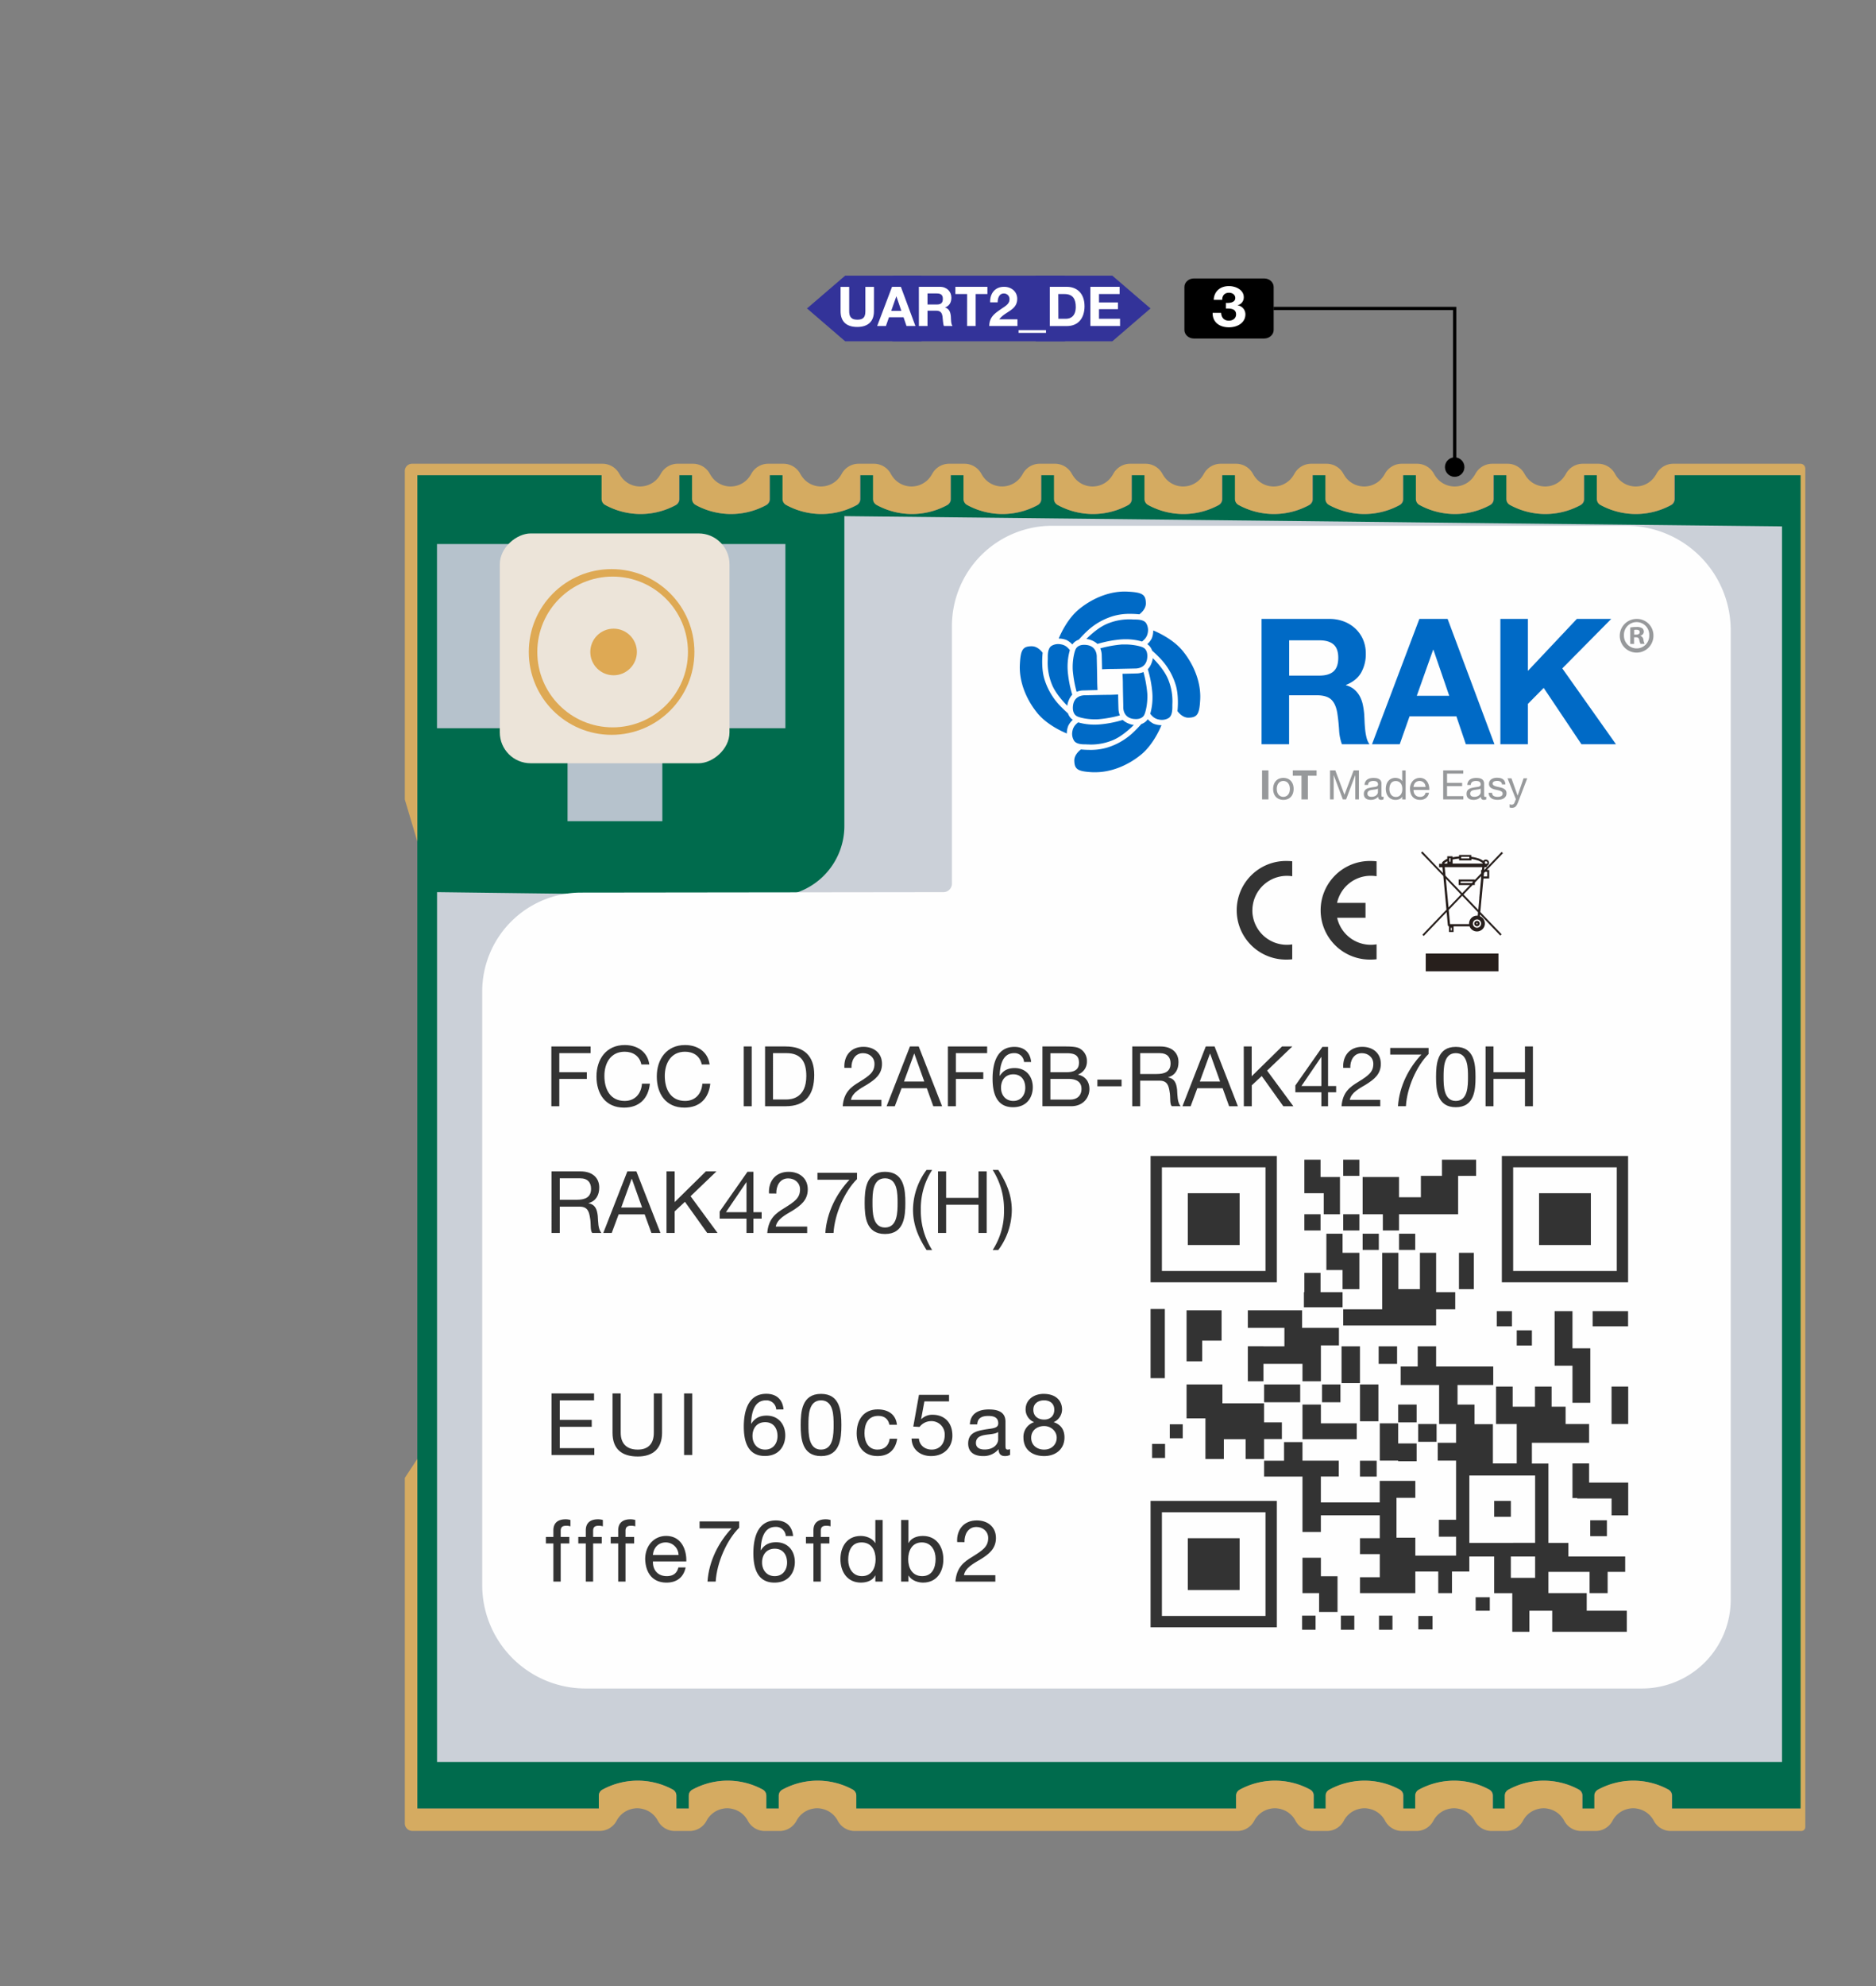 <svg id="Layer_1" data-name="Layer 1" xmlns="http://www.w3.org/2000/svg" viewBox="0 0 1158.95 1226.32"><rect x="0" y="0" width="1158.95" height="1226.32" fill="#808080" stroke="none"/><defs><style>.cls-1{fill:#006b4d;}.cls-2{fill:#b6c2cc;}.cls-3{fill:#ece4d9;}.cls-4{fill:#dea954;}.cls-5{fill:#cbd0d8;}.cls-6{fill:#fefefe;}.cls-13,.cls-7{fill:none;}.cls-8{fill:#d5ab61;}.cls-9{fill:#006ac6;}.cls-10{fill:#97999b;}.cls-11{fill:#333;}.cls-12{fill:#271f1c;}.cls-13{stroke:#000;stroke-miterlimit:10;stroke-width:2px;}.cls-14{isolation:isolate;}.cls-15{fill:#fff;}.cls-16{fill:#339;}</style></defs><path class="cls-1" d="M1034.67,293.36v14.78a4.26,4.26,0,0,1-2.24,3.73,45.5,45.5,0,0,1-43.47-.1,4.22,4.22,0,0,1-2.19-3.7V293.36h-8v14.78a4.25,4.25,0,0,1-2.25,3.73,45.48,45.48,0,0,1-43.46-.1,4.22,4.22,0,0,1-2.19-3.7V293.36h-8v14.78a4.24,4.24,0,0,1-2.24,3.73,45.48,45.48,0,0,1-43.46-.1,4.22,4.22,0,0,1-2.19-3.7V293.36h-8v14.78a4.24,4.24,0,0,1-2.24,3.73,45.48,45.48,0,0,1-43.46-.1,4.22,4.22,0,0,1-2.19-3.7V293.36h-8v14.78a4.26,4.26,0,0,1-2.24,3.73,45.48,45.48,0,0,1-43.46-.1,4.22,4.22,0,0,1-2.19-3.7V293.36h-8v14.78a4.26,4.26,0,0,1-2.24,3.73,45.48,45.48,0,0,1-43.46-.1,4.22,4.22,0,0,1-2.19-3.7V293.36h-8v14.78a4.26,4.26,0,0,1-2.24,3.73,45.48,45.48,0,0,1-43.46-.1,4.21,4.21,0,0,1-2.2-3.7V293.36h-8v14.78a4.26,4.26,0,0,1-2.24,3.73,45.5,45.5,0,0,1-43.47-.1,4.22,4.22,0,0,1-2.19-3.7V293.36h-8v14.78a4.26,4.26,0,0,1-2.24,3.73,45.5,45.5,0,0,1-43.47-.1,4.22,4.22,0,0,1-2.19-3.7V293.36h-8v14.78a4.25,4.25,0,0,1-2.25,3.73,45.48,45.48,0,0,1-43.46-.1,4.22,4.22,0,0,1-2.19-3.7V293.36h-8v14.78a4.24,4.24,0,0,1-2.24,3.73,45.48,45.48,0,0,1-43.46-.1,4.22,4.22,0,0,1-2.19-3.7V293.36h-8v14.78a4.24,4.24,0,0,1-2.24,3.73,45.48,45.48,0,0,1-43.46-.1,4.22,4.22,0,0,1-2.19-3.7V293.36H257.81v823.25H369.94v-7.94a4.22,4.22,0,0,1,2.19-3.7,45.48,45.48,0,0,1,43.46-.1,4.25,4.25,0,0,1,2.24,3.74v8h7.68v-7.94a4.22,4.22,0,0,1,2.19-3.7h0a45.48,45.48,0,0,1,43.46-.1,4.27,4.27,0,0,1,2.24,3.74v8h7.68v-7.94a4.22,4.22,0,0,1,2.19-3.7,45.48,45.48,0,0,1,43.46-.1,4.27,4.27,0,0,1,2.24,3.74v8H763.85v-7.94A4.22,4.22,0,0,1,766,1105a45.48,45.48,0,0,1,43.46-.1,4.25,4.25,0,0,1,2.24,3.74v8h7.44v-7.94a4.21,4.21,0,0,1,2.2-3.7,45.48,45.48,0,0,1,43.46-.1,4.27,4.27,0,0,1,2.24,3.74v8h7.44v-7.94a4.22,4.22,0,0,1,2.19-3.7,45.48,45.48,0,0,1,43.46-.1,4.25,4.25,0,0,1,2.24,3.74v8h7.44v-7.94a4.21,4.21,0,0,1,2.2-3.7,45.48,45.48,0,0,1,43.46-.1,4.27,4.27,0,0,1,2.24,3.74v8h7.44v-7.94a4.22,4.22,0,0,1,2.19-3.7,45.48,45.48,0,0,1,43.46-.1,4.25,4.25,0,0,1,2.24,3.74v8h79.55V293.36Z"/><rect class="cls-2" x="320.72" y="285.13" width="113.72" height="215.24" transform="translate(-15.17 770.33) rotate(-90)"/><rect class="cls-2" x="327.09" y="424.95" width="105.6" height="58.56" transform="translate(-74.33 834.12) rotate(-90)"/><rect class="cls-3" x="308.78" y="329.34" width="141.89" height="141.89" rx="19.05" transform="translate(-20.57 780.02) rotate(-90)"/><circle class="cls-4" cx="377.83" cy="402.53" r="51.16"/><circle class="cls-3" cx="378.47" cy="402.53" r="46.54"/><circle class="cls-4" cx="379.06" cy="402.53" r="14.39"/><path class="cls-5" d="M270,550.81v537.05h830.89V325l-579.26-6.33V509.94a43.48,43.48,0,0,1-44,43.48Z"/><path class="cls-6" d="M297.9,612.14V978.65a63.84,63.84,0,0,0,63.84,63.84h652.59a54.87,54.87,0,0,0,54.87-54.86V389.18a64.55,64.55,0,0,0-64.56-64.56H650a61.92,61.92,0,0,0-61.92,61.92v159a5.27,5.27,0,0,1-5.27,5.28l-223.92.27A61.06,61.06,0,0,0,297.9,612.14Z"/><path class="cls-7" d="M840.49,1116.61h4.87a13,13,0,0,0-4.87,0Z"/><path class="cls-7" d="M1006.49,1116.61h4.88a13.06,13.06,0,0,0-4.88,0Z"/><path class="cls-7" d="M951.16,1116.61H956a13,13,0,0,0-4.87,0Z"/><path class="cls-7" d="M502.38,1116.61h4.88a13.06,13.06,0,0,0-4.88,0Z"/><path class="cls-7" d="M895.82,1116.61h4.88a13.06,13.06,0,0,0-4.88,0Z"/><path class="cls-7" d="M391.24,1116.61h4.88a13.06,13.06,0,0,0-4.88,0Z"/><path class="cls-7" d="M446.81,1116.61h4.88a13.06,13.06,0,0,0-4.88,0Z"/><path class="cls-7" d="M785.15,1116.61H790a13.06,13.06,0,0,0-4.88,0Z"/><path class="cls-7" d="M619.07,300.36a14.34,14.34,0,0,0,12.3-7H606.76A14.35,14.35,0,0,0,619.07,300.36Z"/><path class="cls-7" d="M395.38,300.36a14.36,14.36,0,0,0,12.31-7H383.07A14.36,14.36,0,0,0,395.38,300.36Z"/><path class="cls-7" d="M563.14,300.36a14.35,14.35,0,0,0,12.31-7H550.83A14.37,14.37,0,0,0,563.14,300.36Z"/><path class="cls-7" d="M507.22,300.36a14.35,14.35,0,0,0,12.31-7H494.91A14.36,14.36,0,0,0,507.22,300.36Z"/><path class="cls-7" d="M898.67,300.36a14.35,14.35,0,0,0,12.31-7H886.36A14.36,14.36,0,0,0,898.67,300.36Z"/><path class="cls-7" d="M451.3,300.36a14.35,14.35,0,0,0,12.31-7H439A14.36,14.36,0,0,0,451.3,300.36Z"/><path class="cls-7" d="M954.59,300.36a14.35,14.35,0,0,0,12.31-7H942.28A14.36,14.36,0,0,0,954.59,300.36Z"/><path class="cls-7" d="M786.83,300.36a14.36,14.36,0,0,0,12.31-7H774.52A14.36,14.36,0,0,0,786.83,300.36Z"/><path class="cls-7" d="M842.75,300.36a14.36,14.36,0,0,0,12.31-7H830.44A14.36,14.36,0,0,0,842.75,300.36Z"/><path class="cls-7" d="M675,300.36a14.36,14.36,0,0,0,12.31-7H662.68A14.35,14.35,0,0,0,675,300.36Z"/><path class="cls-7" d="M1010.51,300.36a14.35,14.35,0,0,0,12.31-7H998.2A14.37,14.37,0,0,0,1010.51,300.36Z"/><path class="cls-7" d="M730.91,300.36a14.36,14.36,0,0,0,12.31-7H718.6A14.35,14.35,0,0,0,730.91,300.36Z"/><path class="cls-8" d="M1112.3,286.32h-78.75a11.87,11.87,0,0,0-10.37,6.47c-.11.2-.24.37-.36.57a14.32,14.32,0,0,1-24.62,0c-.11-.2-.25-.37-.35-.57a11.88,11.88,0,0,0-10.37-6.47h-9.85a11.87,11.87,0,0,0-10.37,6.47c-.11.2-.24.37-.36.57a14.32,14.32,0,0,1-24.62,0c-.11-.2-.25-.37-.35-.57a11.89,11.89,0,0,0-10.37-6.47h-9.85a11.87,11.87,0,0,0-10.37,6.47c-.11.2-.24.37-.36.57a14.32,14.32,0,0,1-24.62,0c-.11-.2-.25-.37-.36-.57a11.86,11.86,0,0,0-10.36-6.47h-9.85a11.87,11.87,0,0,0-10.37,6.47c-.11.2-.24.37-.36.57a14.32,14.32,0,0,1-24.62,0c-.11-.2-.25-.37-.36-.57a11.87,11.87,0,0,0-10.37-6.47h-9.84a11.87,11.87,0,0,0-10.37,6.47c-.11.2-.25.37-.36.57a14.32,14.32,0,0,1-24.62,0c-.12-.2-.25-.37-.36-.57a11.87,11.87,0,0,0-10.37-6.47h-9.85a11.86,11.86,0,0,0-10.36,6.47c-.11.2-.25.37-.36.57a14.32,14.32,0,0,1-24.62,0c-.12-.2-.25-.37-.36-.57a11.87,11.87,0,0,0-10.37-6.47H698a11.88,11.88,0,0,0-10.37,6.47c-.1.2-.24.37-.35.57a14.32,14.32,0,0,1-24.62,0c-.12-.2-.25-.37-.36-.57A11.87,11.87,0,0,0,652,286.32H642.1a11.88,11.88,0,0,0-10.37,6.47c-.1.2-.24.37-.36.57a14.32,14.32,0,0,1-24.61,0c-.12-.2-.26-.37-.36-.57A11.87,11.87,0,0,0,596,286.32h-9.85a11.87,11.87,0,0,0-10.37,6.47c-.11.2-.24.37-.36.57a14.32,14.32,0,0,1-24.62,0c-.11-.2-.25-.37-.35-.57a11.88,11.88,0,0,0-10.37-6.47h-9.85a11.87,11.87,0,0,0-10.37,6.47c-.11.2-.24.37-.36.57a14.32,14.32,0,0,1-24.62,0c-.11-.2-.25-.37-.36-.57a11.86,11.86,0,0,0-10.36-6.47h-9.85A11.87,11.87,0,0,0,464,292.79c-.11.2-.24.37-.36.57a14.32,14.32,0,0,1-24.62,0c-.11-.2-.25-.37-.36-.57a11.86,11.86,0,0,0-10.36-6.47h-9.85a11.87,11.87,0,0,0-10.37,6.47c-.11.2-.24.37-.36.57a14.32,14.32,0,0,1-24.62,0c-.12-.2-.25-.37-.36-.57a11.87,11.87,0,0,0-10.37-6.47H254.56a4.48,4.48,0,0,0-4.48,4.49V493.6l7.73,25.9V293.36H371.64v14.71a4.22,4.22,0,0,0,2.19,3.7,45.48,45.48,0,0,0,43.46.1,4.24,4.24,0,0,0,2.24-3.73V293.36h8v14.71a4.22,4.22,0,0,0,2.19,3.7,45.48,45.48,0,0,0,43.46.1,4.24,4.24,0,0,0,2.24-3.73V293.36h8v14.71a4.22,4.22,0,0,0,2.19,3.7,45.48,45.48,0,0,0,43.46.1,4.25,4.25,0,0,0,2.25-3.73V293.36h8v14.71a4.22,4.22,0,0,0,2.19,3.7,45.5,45.5,0,0,0,43.47.1,4.26,4.26,0,0,0,2.24-3.73V293.36h8v14.71a4.22,4.22,0,0,0,2.19,3.7,45.5,45.5,0,0,0,43.47.1,4.26,4.26,0,0,0,2.24-3.73V293.36h8v14.71a4.21,4.21,0,0,0,2.2,3.7,45.48,45.48,0,0,0,43.46.1,4.26,4.26,0,0,0,2.24-3.73V293.36h8v14.71a4.22,4.22,0,0,0,2.19,3.7,45.48,45.48,0,0,0,43.46.1,4.26,4.26,0,0,0,2.24-3.73V293.36h8v14.71a4.22,4.22,0,0,0,2.19,3.7,45.48,45.48,0,0,0,43.46.1,4.26,4.26,0,0,0,2.24-3.73V293.36h8v14.71a4.22,4.22,0,0,0,2.19,3.7,45.48,45.48,0,0,0,43.46.1,4.24,4.24,0,0,0,2.24-3.73V293.36h8v14.71a4.22,4.22,0,0,0,2.19,3.7,45.48,45.48,0,0,0,43.46.1,4.24,4.24,0,0,0,2.24-3.73V293.36h8v14.71a4.22,4.22,0,0,0,2.19,3.7,45.48,45.48,0,0,0,43.46.1,4.25,4.25,0,0,0,2.25-3.73V293.36h8v14.71a4.22,4.22,0,0,0,2.19,3.7,45.5,45.5,0,0,0,43.47.1,4.26,4.26,0,0,0,2.24-3.73V293.36h78v823.25h-79.55v-8a4.25,4.25,0,0,0-2.24-3.74,45.48,45.48,0,0,0-43.46.1,4.22,4.22,0,0,0-2.19,3.7v7.94h-7.44v-8a4.27,4.27,0,0,0-2.24-3.74,45.48,45.48,0,0,0-43.46.1,4.21,4.21,0,0,0-2.2,3.7v7.94h-7.44v-8a4.25,4.25,0,0,0-2.24-3.74,45.48,45.48,0,0,0-43.46.1,4.22,4.22,0,0,0-2.19,3.7v7.94h-7.44v-8a4.27,4.27,0,0,0-2.24-3.74,45.48,45.48,0,0,0-43.46.1,4.21,4.21,0,0,0-2.2,3.7v7.94h-7.44v-8a4.25,4.25,0,0,0-2.24-3.74,45.48,45.48,0,0,0-43.46.1,4.22,4.22,0,0,0-2.19,3.7v7.94H529v-8a4.27,4.27,0,0,0-2.24-3.74,45.48,45.48,0,0,0-43.46.1,4.22,4.22,0,0,0-2.19,3.7v7.94H473.4v-8a4.27,4.27,0,0,0-2.24-3.74,45.48,45.48,0,0,0-43.46.1h0a4.22,4.22,0,0,0-2.19,3.7v7.94h-7.68v-8a4.25,4.25,0,0,0-2.24-3.74,45.48,45.48,0,0,0-43.46.1,4.22,4.22,0,0,0-2.19,3.7v7.94H257.81V900.75l-7.73,11.73v213.26a4.68,4.68,0,0,0,4.68,4.68H370.64A11.87,11.87,0,0,0,381,1124a14.39,14.39,0,0,1,10.23-7.34,13.06,13.06,0,0,1,4.88,0,14.39,14.39,0,0,1,10.23,7.34,11.87,11.87,0,0,0,10.37,6.47h9.49a11.87,11.87,0,0,0,10.37-6.47,14.39,14.39,0,0,1,10.23-7.34,13.06,13.06,0,0,1,4.88,0,14.39,14.39,0,0,1,10.23,7.34,11.87,11.87,0,0,0,10.37,6.47h9.49a11.87,11.87,0,0,0,10.37-6.47,14.39,14.39,0,0,1,10.23-7.34,13.06,13.06,0,0,1,4.88,0,14.39,14.39,0,0,1,10.23,7.34,11.87,11.87,0,0,0,10.37,6.47H764.55a11.87,11.87,0,0,0,10.37-6.47,14.39,14.39,0,0,1,10.23-7.34,13.06,13.06,0,0,1,4.88,0,14.39,14.39,0,0,1,10.23,7.34,11.87,11.87,0,0,0,10.37,6.47h9.26a11.87,11.87,0,0,0,10.37-6.47,14.39,14.39,0,0,1,10.23-7.34,13,13,0,0,1,4.87,0,14.39,14.39,0,0,1,10.23,7.34,11.88,11.88,0,0,0,10.37,6.47h9.27a11.86,11.86,0,0,0,10.36-6.47,14.39,14.39,0,0,1,10.23-7.34,13.06,13.06,0,0,1,4.88,0,14.39,14.39,0,0,1,10.23,7.34,11.87,11.87,0,0,0,10.37,6.47h9.26a11.87,11.87,0,0,0,10.37-6.47,14.39,14.39,0,0,1,10.23-7.34,13,13,0,0,1,4.87,0,14.39,14.39,0,0,1,10.23,7.34,11.88,11.88,0,0,0,10.37,6.47h9.27a11.86,11.86,0,0,0,10.36-6.47,14.39,14.39,0,0,1,10.23-7.34,13.06,13.06,0,0,1,4.88,0,14.39,14.39,0,0,1,10.23,7.34,11.87,11.87,0,0,0,10.37,6.47h80.83a2.48,2.48,0,0,0,2.47-2.48V289.29A3,3,0,0,0,1112.3,286.32Z"/><path class="cls-9" d="M679.75,400.32a11.29,11.29,0,0,1,.86,4.05c.07,1.81.19,7.28.22,8.86,1.82-.1,4.17-.21,5.74-.21s6.79-.1,14.43-.27h.49c2-.05,6.62-.77,7.23-6.54.53-5.05-2.24-6.28-2.36-6.32-1.09-.73-5.85-2-11.28-2-.61,0-1.23,0-1.86,0a73.47,73.47,0,0,0-13.47,2.4"/><path class="cls-9" d="M671.16,394.5a11.3,11.3,0,0,1,3.06.78,12.08,12.08,0,0,1,3.79,2.29,69.82,69.82,0,0,1,14.46-2.78c.93-.07,1.9-.11,2.87-.11a35.79,35.79,0,0,1,10.18,1.39,15.41,15.41,0,0,0,1.59-1.44,7.58,7.58,0,0,0,1.91-3.76,8.2,8.2,0,0,0-.82-5.87c-.87-1.66-3.15-2.5-6.76-2.5-.48,0-1,0-1.62-.05s-1.51-.06-2.4-.06a35.06,35.06,0,0,0-12.3,2.29c-5.88,2.1-11.41,7.21-14,9.82"/><path class="cls-9" d="M654,394.26a12.74,12.74,0,0,1,4.9.91,12.5,12.5,0,0,1,3.57,2.75,9,9,0,0,1,1.2-1.38,8.5,8.5,0,0,1,2.78-1.61c1.22-1.36,3.56-3.88,5.92-6a40.64,40.64,0,0,1,15.13-8.5A35.82,35.82,0,0,1,698.34,379a52.23,52.23,0,0,1,5.55.28c.88-.66,4-3.27,4-6.73-.08-5.53-2.1-6.82-11.39-7.28-9.82-.52-20.63,3.38-29.64,10.64-7.15,5.75-11.44,15-12.83,18.38"/><path class="cls-9" d="M693.46,416c.09,1.57.22,4.1.22,5.75,0,2.2.17,10,.25,13.34l0,1.57c0,2,.79,6.62,6.54,7.23.41,0,.82.07,1.23.07,4.07,0,5.08-2.4,5.09-2.42.7-1.06,2.3-6.58,2-13.15a73.31,73.31,0,0,0-2.4-13.47,11.36,11.36,0,0,1-4.06.86c-.74,0-2.87.1-8.86.22"/><path class="cls-9" d="M710.63,440.73a14.54,14.54,0,0,0,1.43,1.59,7.7,7.7,0,0,0,3.77,1.91,9.41,9.41,0,0,0,2,.22,8.25,8.25,0,0,0,3.9-1c1.67-.88,2.52-3.16,2.52-6.77,0-.44,0-.92,0-1.45V435A35.36,35.36,0,0,0,722,420.33c-2.11-5.88-7.22-11.41-9.83-14a11.21,11.21,0,0,1-.78,3.06,11.73,11.73,0,0,1-2.29,3.8,69.75,69.75,0,0,1,2.78,14.44,37.63,37.63,0,0,1-1.28,13.06"/><path class="cls-9" d="M727.45,439.1c.8,1.07,3.26,4,6.64,4,5.6-.08,6.91-2.1,7.37-11.39.48-9.83-3.39-20.63-10.64-29.64-5.75-7.15-15-11.43-18.38-12.83a12.85,12.85,0,0,1-.9,4.9,12.33,12.33,0,0,1-2.76,3.56,10.43,10.43,0,0,1,1.37,1.21,8.34,8.34,0,0,1,1.62,2.78c1.11,1,3.78,3.44,6,5.92a40.72,40.72,0,0,1,8.51,15.13c2,6.34,1.33,14.48,1.13,16.38"/><path class="cls-9" d="M690.74,428.79c-1.37.07-4,.21-5.74.21s-6.37.09-14.15.27h-.77c-2,.05-6.61.77-7.22,6.54-.53,5,2.23,6.27,2.35,6.32,1.28.85,7,2.28,13.14,1.95a72.86,72.86,0,0,0,13.48-2.39,11.36,11.36,0,0,1-.86-4.06c-.05-1.18-.13-4.15-.22-8.81Z"/><path class="cls-9" d="M666.05,446a14.08,14.08,0,0,0-1.58,1.43,7.58,7.58,0,0,0-1.91,3.77,8.08,8.08,0,0,0,.82,5.86c.87,1.67,3.14,2.51,6.75,2.51.46,0,1,0,1.56.05.8,0,1.58.06,2.46.06a35.17,35.17,0,0,0,12.31-2.29c5.86-2.1,11.4-7.21,14-9.82a11,11,0,0,1-3.07-.78,11.83,11.83,0,0,1-3.79-2.29,69.83,69.83,0,0,1-14.45,2.78c-.94.07-1.91.11-2.88.11A36.4,36.4,0,0,1,666.05,446"/><path class="cls-9" d="M667.68,462.78c-.88.66-4,3.26-4,6.72.08,5.53,2.11,6.82,11.39,7.28.54,0,1.08,0,1.63,0,9.4,0,19.52-3.84,28-10.68,7.17-5.76,11.44-15,12.84-18.38a12.85,12.85,0,0,1-4.91-.91,12.41,12.41,0,0,1-3.56-2.75,10.4,10.4,0,0,1-1.2,1.37,8.56,8.56,0,0,1-2.78,1.62c-.81.9-3.33,3.68-5.93,6a40.54,40.54,0,0,1-15.13,8.5,35.75,35.75,0,0,1-10.83,1.43,55.41,55.41,0,0,1-5.55-.28"/><path class="cls-9" d="M669.77,398.11c-4,0-5,2.32-5.1,2.42-.69,1.05-2.29,6.57-1.95,13.14a72.35,72.35,0,0,0,2.4,13.47,11.41,11.41,0,0,1,4.06-.86c.85,0,3.09-.1,8.85-.22-.07-1.28-.21-4-.21-5.74s-.09-6.61-.27-14.42v-.51c0-2-.79-6.61-6.55-7.21a9.87,9.87,0,0,0-1.22-.07"/><path class="cls-9" d="M653.7,397.65a8.14,8.14,0,0,0-3.89,1c-1.67.88-2.52,3.16-2.52,6.76,0,.49,0,1,0,1.63a35.5,35.5,0,0,0,2.23,14.7c2.1,5.85,7.22,11.39,9.83,14a11.21,11.21,0,0,1,.78-3.06,12,12,0,0,1,2.28-3.79,70.22,70.22,0,0,1-2.78-14.45,37.84,37.84,0,0,1,1.29-13.06,14.74,14.74,0,0,0-1.44-1.58,7.42,7.42,0,0,0-3.76-1.91,8.84,8.84,0,0,0-2-.23"/><path class="cls-9" d="M637.32,399c-5.53.08-6.82,2.11-7.28,11.39-.48,9.83,3.39,20.64,10.63,29.64,5.75,7.15,15,11.44,18.39,12.83A12.82,12.82,0,0,1,660,448a12.44,12.44,0,0,1,2.75-3.56,9.28,9.28,0,0,1-1.37-1.21,8.64,8.64,0,0,1-1.62-2.78c-1.11-1-3.78-3.44-6-5.92a40.86,40.86,0,0,1-8.51-15.13c-2-6.33-1.34-14.47-1.13-16.38-.79-1.06-3.25-4-6.64-4Z"/><path class="cls-9" d="M821.12,382.12a24.94,24.94,0,0,1,9.37,1.68,21.64,21.64,0,0,1,7.15,4.61,20.15,20.15,0,0,1,4.55,6.77,21.69,21.69,0,0,1,1.57,8.29,23.3,23.3,0,0,1-2.87,11.81c-1.92,3.33-5,5.85-9.37,7.59v.21a13.26,13.26,0,0,1,5.2,2.66,14.84,14.84,0,0,1,3.36,4.22,19.75,19.75,0,0,1,1.89,5.37,47,47,0,0,1,.82,5.85c.07,1.23.14,2.67.21,4.33s.2,3.36.38,5.1a34,34,0,0,0,.87,4.93,11.13,11.13,0,0,0,1.79,3.95H829a29.69,29.69,0,0,1-1.74-8.78c-.22-3.39-.54-6.64-1-9.75q-.85-6.06-3.68-8.88t-9.21-2.82h-17v30.23h-17V382.12Zm-6.07,35c3.9,0,6.82-.86,8.77-2.6s2.93-4.55,2.93-8.45q0-5.62-2.93-8.18t-8.77-2.55H796.41v21.78Z"/><path class="cls-9" d="M894.3,382.12l28.93,77.37H905.57l-5.85-17.23H870.79l-6.07,17.23H847.6l29.25-77.37Zm1,47.46-9.75-28.38h-.21l-10.08,28.38Z"/><polygon class="cls-9" points="943.91 382.12 943.91 414.2 974.14 382.12 995.38 382.12 965.15 412.68 998.3 459.49 976.96 459.49 953.66 424.71 943.91 434.57 943.91 459.49 926.9 459.49 926.9 382.12 943.91 382.12"/><rect class="cls-10" x="779.67" y="475.63" width="3.94" height="17.93"/><path class="cls-10" d="M786.94,484.41a5.75,5.75,0,0,1,3.18-3.61,7.37,7.37,0,0,1,5.44,0,5.77,5.77,0,0,1,2,1.45,6,6,0,0,1,1.21,2.16,8.54,8.54,0,0,1,.4,2.67,8.38,8.38,0,0,1-.4,2.66,6,6,0,0,1-1.21,2.15,5.47,5.47,0,0,1-2,1.43,7.37,7.37,0,0,1-5.44,0,5.6,5.6,0,0,1-2-1.43,5.81,5.81,0,0,1-1.2-2.15,8.38,8.38,0,0,1-.4-2.66,8.54,8.54,0,0,1,.4-2.67m2.17,4.77a4.52,4.52,0,0,0,.86,1.53,3.65,3.65,0,0,0,1.3.94,3.78,3.78,0,0,0,1.57.33,3.85,3.85,0,0,0,1.57-.33,3.7,3.7,0,0,0,1.29-.94,4.38,4.38,0,0,0,.87-1.53,7.23,7.23,0,0,0,0-4.19,4.47,4.47,0,0,0-.87-1.55,3.61,3.61,0,0,0-1.29-.95,3.85,3.85,0,0,0-1.57-.33,3.78,3.78,0,0,0-1.57.33,3.56,3.56,0,0,0-1.3.95,4.62,4.62,0,0,0-.86,1.55,7,7,0,0,0,0,4.19"/><polygon class="cls-10" points="798.66 478.95 798.66 475.63 813.35 475.63 813.35 478.95 807.98 478.95 807.98 493.56 804.03 493.56 804.03 478.95 798.66 478.95"/><polygon class="cls-10" points="824.93 475.63 830.58 490.7 836.25 475.63 839.51 475.63 839.51 493.56 837.26 493.56 837.26 478.64 837.21 478.64 831.6 493.56 829.57 493.56 823.97 478.64 823.92 478.64 823.92 493.56 821.66 493.56 821.66 475.63 824.93 475.63"/><path class="cls-10" d="M854.71,493.51a3,3,0,0,1-1.53.33,1.89,1.89,0,0,1-1.32-.46,2.06,2.06,0,0,1-.49-1.53,5,5,0,0,1-2,1.53,7.14,7.14,0,0,1-4.2.26,3.92,3.92,0,0,1-1.37-.63,3,3,0,0,1-.91-1.12,3.71,3.71,0,0,1-.34-1.67,3.83,3.83,0,0,1,.37-1.81,3.25,3.25,0,0,1,1-1.14,4.9,4.9,0,0,1,1.4-.67c.53-.14,1.07-.27,1.62-.37s1.15-.2,1.67-.27a11.24,11.24,0,0,0,1.4-.24,2.42,2.42,0,0,0,.95-.48,1.19,1.19,0,0,0,.35-.92,2.1,2.1,0,0,0-.26-1.13,1.77,1.77,0,0,0-.68-.65,2.68,2.68,0,0,0-.93-.3,5.84,5.84,0,0,0-1-.08,4.41,4.41,0,0,0-2.25.52,2.14,2.14,0,0,0-1,1.94H843a4.57,4.57,0,0,1,.5-2,3.75,3.75,0,0,1,1.21-1.35,5,5,0,0,1,1.72-.74,9.13,9.13,0,0,1,2.07-.22,12.76,12.76,0,0,1,1.75.12,4.69,4.69,0,0,1,1.57.52A3.07,3.07,0,0,1,853,482a3.56,3.56,0,0,1,.42,1.84v6.66a4.82,4.82,0,0,0,.09,1.1c.06.24.26.35.59.35a2.45,2.45,0,0,0,.65-.1Zm-3.46-6.65a2.65,2.65,0,0,1-1.06.43,13.48,13.48,0,0,1-1.37.23l-1.44.2a5.58,5.58,0,0,0-1.31.36,2.39,2.39,0,0,0-.94.71,2,2,0,0,0-.36,1.27,1.71,1.71,0,0,0,.21.88,1.84,1.84,0,0,0,.55.59,2.28,2.28,0,0,0,.8.32,4.13,4.13,0,0,0,.95.1,5.18,5.18,0,0,0,1.81-.28,3.68,3.68,0,0,0,1.23-.73,2.88,2.88,0,0,0,.7-.94,2.48,2.48,0,0,0,.23-1Z"/><path class="cls-10" d="M866.25,493.56V491.8h0a3.17,3.17,0,0,1-1.66,1.56,6.28,6.28,0,0,1-2.49.48,6,6,0,0,1-2.62-.55,5.36,5.36,0,0,1-1.86-1.49,6.33,6.33,0,0,1-1.12-2.16,8.9,8.9,0,0,1-.37-2.61,9.25,9.25,0,0,1,.36-2.61,6,6,0,0,1,1.11-2.15,5.31,5.31,0,0,1,1.85-1.45,5.92,5.92,0,0,1,2.6-.54,6,6,0,0,1,1.08.1,5.09,5.09,0,0,1,1.16.34,4.93,4.93,0,0,1,1.09.62,3.69,3.69,0,0,1,.87,1h0v-6.68h2.13v17.93ZM858.58,489a4.79,4.79,0,0,0,.72,1.55,3.66,3.66,0,0,0,1.26,1.08,3.79,3.79,0,0,0,1.8.4,3.64,3.64,0,0,0,1.83-.43,3.57,3.57,0,0,0,1.23-1.12,4.79,4.79,0,0,0,.69-1.56,7.68,7.68,0,0,0,.21-1.79,7.48,7.48,0,0,0-.22-1.84,4.44,4.44,0,0,0-.72-1.57,3.77,3.77,0,0,0-1.27-1.1,4,4,0,0,0-1.88-.41,3.66,3.66,0,0,0-1.84.43,3.34,3.34,0,0,0-1.2,1.13,4.85,4.85,0,0,0-.65,1.6,8.31,8.31,0,0,0-.21,1.87,6.51,6.51,0,0,0,.25,1.76"/><path class="cls-10" d="M880.94,492.73a5.87,5.87,0,0,1-3.67,1.11,6.73,6.73,0,0,1-2.69-.5,5.27,5.27,0,0,1-1.92-1.41,5.93,5.93,0,0,1-1.17-2.16,9.89,9.89,0,0,1-.44-2.74,7.82,7.82,0,0,1,.45-2.71,6.47,6.47,0,0,1,1.27-2.14,5.7,5.7,0,0,1,1.93-1.4,5.8,5.8,0,0,1,2.45-.5A5.42,5.42,0,0,1,880,481a5.78,5.78,0,0,1,1.83,1.82,7.11,7.11,0,0,1,.95,2.41,9.86,9.86,0,0,1,.21,2.49h-9.71a5.08,5.08,0,0,0,.2,1.62,3.55,3.55,0,0,0,2,2.3,4.49,4.49,0,0,0,1.83.35,3.67,3.67,0,0,0,2.22-.63,3,3,0,0,0,1.14-1.9h2.12a5.2,5.2,0,0,1-1.89,3.28m-.51-8.33a3.58,3.58,0,0,0-.78-1.17,3.66,3.66,0,0,0-1.15-.78,3.95,3.95,0,0,0-3,0,3.54,3.54,0,0,0-1.89,2,4.16,4.16,0,0,0-.33,1.42h7.46a4.54,4.54,0,0,0-.34-1.43"/><polygon class="cls-10" points="903.95 475.63 903.95 477.64 893.95 477.64 893.95 483.34 903.27 483.34 903.27 485.35 893.95 485.35 893.95 491.55 904.02 491.55 904.02 493.56 891.57 493.56 891.57 475.63 903.95 475.63"/><path class="cls-10" d="M918.18,493.51a3,3,0,0,1-1.53.33,1.89,1.89,0,0,1-1.32-.46,2.06,2.06,0,0,1-.49-1.53,5,5,0,0,1-2,1.53,7.14,7.14,0,0,1-4.2.26,3.84,3.84,0,0,1-1.37-.63,3.08,3.08,0,0,1-.92-1.12,4.5,4.5,0,0,1,0-3.48,3.25,3.25,0,0,1,1-1.14,4.78,4.78,0,0,1,1.4-.67c.53-.14,1.07-.27,1.62-.37s1.15-.2,1.67-.27a11.24,11.24,0,0,0,1.4-.24,2.42,2.42,0,0,0,.95-.48,1.19,1.19,0,0,0,.35-.92,2.2,2.2,0,0,0-.26-1.13,1.84,1.84,0,0,0-.68-.65,2.68,2.68,0,0,0-.93-.3,5.84,5.84,0,0,0-1-.08,4.47,4.47,0,0,0-2.26.52,2.15,2.15,0,0,0-1,1.94h-2.14a4.57,4.57,0,0,1,.5-2,3.75,3.75,0,0,1,1.21-1.35,5,5,0,0,1,1.72-.74,9.13,9.13,0,0,1,2.07-.22,12.87,12.87,0,0,1,1.75.12,4.76,4.76,0,0,1,1.57.52,3.07,3.07,0,0,1,1.13,1.08,3.56,3.56,0,0,1,.42,1.84v6.66a4.82,4.82,0,0,0,.09,1.1c.06.24.26.35.59.35a2.45,2.45,0,0,0,.65-.1Zm-3.46-6.65a2.65,2.65,0,0,1-1.06.43,13.48,13.48,0,0,1-1.37.23l-1.44.2a5.58,5.58,0,0,0-1.31.36,2.39,2.39,0,0,0-.94.71,2,2,0,0,0-.36,1.27,1.71,1.71,0,0,0,.21.88,1.73,1.73,0,0,0,.55.59,2.2,2.2,0,0,0,.8.32,4.07,4.07,0,0,0,1,.1,5.18,5.18,0,0,0,1.81-.28,3.68,3.68,0,0,0,1.23-.73,2.88,2.88,0,0,0,.7-.94,2.48,2.48,0,0,0,.23-1Z"/><path class="cls-10" d="M922,490.66a2.19,2.19,0,0,0,.79.78,3.44,3.44,0,0,0,1.1.41,5.88,5.88,0,0,0,1.27.13,10.09,10.09,0,0,0,1.06-.07,4.54,4.54,0,0,0,1-.28A1.9,1.9,0,0,0,928,491a1.58,1.58,0,0,0,.3-1,1.41,1.41,0,0,0-.63-1.26,5.51,5.51,0,0,0-1.56-.69c-.63-.18-1.32-.33-2.05-.48a10.43,10.43,0,0,1-2-.6,4.22,4.22,0,0,1-1.57-1.09,2.85,2.85,0,0,1-.63-2,3.11,3.11,0,0,1,.44-1.68,3.76,3.76,0,0,1,1.13-1.15,5.19,5.19,0,0,1,1.56-.65,7.23,7.23,0,0,1,1.72-.21,10.65,10.65,0,0,1,2,.18,4.84,4.84,0,0,1,1.65.66,3.4,3.4,0,0,1,1.14,1.26,4.79,4.79,0,0,1,.5,2h-2.13a2,2,0,0,0-1-1.71,3.35,3.35,0,0,0-.94-.37,5.39,5.39,0,0,0-2,0,3.31,3.31,0,0,0-.89.26,1.75,1.75,0,0,0-.66.5,1.31,1.31,0,0,0-.25.82,1.18,1.18,0,0,0,.39.91,3,3,0,0,0,1,.61,8.79,8.79,0,0,0,1.36.4l1.51.34a15.52,15.52,0,0,1,1.56.42,4.93,4.93,0,0,1,1.36.67,3.15,3.15,0,0,1,1,1,3,3,0,0,1,.37,1.56,3.59,3.59,0,0,1-.49,2,4,4,0,0,1-1.28,1.26,5.42,5.42,0,0,1-1.78.66,11.13,11.13,0,0,1-2,.19,9.16,9.16,0,0,1-2.06-.23,4.87,4.87,0,0,1-1.74-.74,3.73,3.73,0,0,1-1.2-1.35,4.73,4.73,0,0,1-.5-2h2.13a2.44,2.44,0,0,0,.33,1.19"/><path class="cls-10" d="M937.84,495.29a13.24,13.24,0,0,1-.74,1.61,4.39,4.39,0,0,1-.8,1.07,2.61,2.61,0,0,1-1,.6,3.59,3.59,0,0,1-1.24.19,6.3,6.3,0,0,1-.75-.05,3.53,3.53,0,0,1-.73-.17v-2a4.37,4.37,0,0,0,.64.21,2.71,2.71,0,0,0,.61.09,1.84,1.84,0,0,0,1.1-.32,1.9,1.9,0,0,0,.66-.89l.88-2.18-5.14-12.91h2.41l3.79,10.62h.05l3.64-10.62h2.26Z"/><path class="cls-10" d="M1021.45,392.25a10.4,10.4,0,1,1-10.37-10.12,10.18,10.18,0,0,1,10.37,10.12m-18.21,0a7.84,7.84,0,0,0,7.9,8.08,7.76,7.76,0,0,0,7.72-8,7.82,7.82,0,1,0-15.62-.06m6.24,5.3h-2.35V387.43a20.86,20.86,0,0,1,3.89-.31,6.3,6.3,0,0,1,3.51.74,2.82,2.82,0,0,1,1,2.23,2.58,2.58,0,0,1-2.1,2.34v.12a3,3,0,0,1,1.86,2.47,7.37,7.37,0,0,0,.74,2.53h-2.53a8.54,8.54,0,0,1-.81-2.47c-.18-1.11-.8-1.6-2.09-1.6h-1.11Zm.06-5.74h1.11c1.29,0,2.34-.43,2.34-1.48s-.68-1.54-2.16-1.54a5.71,5.71,0,0,0-1.29.12Z"/><path class="cls-11" d="M340.62,646.09h24.24v4.13H345.53V662h17v4.13h-17V683h-4.91Z"/><path class="cls-11" d="M396.22,657.2c-1.08-5.22-5.17-7.86-10.33-7.86-8.79,0-12.51,7.24-12.51,14.93,0,8.42,3.72,15.45,12.56,15.45,6.41,0,10.23-4.55,10.64-10.64h4.91c-1,9.25-6.61,14.77-16,14.77-11.42,0-17-8.47-17-19.21s6.09-19.43,17.46-19.43c7.7,0,14.1,4.13,15.19,12Z"/><path class="cls-11" d="M433.53,657.2c-1.09-5.22-5.17-7.86-10.34-7.86-8.78,0-12.5,7.24-12.5,14.93,0,8.42,3.72,15.45,12.56,15.45,6.4,0,10.23-4.55,10.64-10.64h4.91c-1,9.25-6.62,14.77-16,14.77-11.42,0-17.05-8.47-17.05-19.21s6.1-19.43,17.47-19.43c7.69,0,14.1,4.13,15.18,12Z"/><path class="cls-11" d="M459.47,646.09h4.91V683h-4.91Z"/><path class="cls-11" d="M472.64,646.09H485.3c11.37,0,17.72,5.73,17.72,17.56C503,676,497.6,683,485.3,683H472.64Zm4.91,32.75h8.17c3.35,0,12.4-.93,12.4-14.51,0-8.79-3.26-14.11-12.3-14.11h-8.27Z"/><path class="cls-11" d="M521.63,659.31c-.41-7.44,4-13,11.78-13,6.35,0,11.47,3.71,11.47,10.54,0,6.45-4.34,9.66-8.89,12.55-4.54,2.74-9.45,5.17-10.28,9.66h18.81V683H520.6c.67-8.63,5.11-11.89,10.28-15,6.2-3.87,9.35-6,9.35-11.16,0-4-3.2-6.61-7.08-6.61-5.11,0-7.28,4.7-7.13,9.09Z"/><path class="cls-11" d="M562.14,646.09h5.42L582,683h-5.43l-4-11.11h-15.6L552.79,683h-5.07Zm-3.67,21.64H571l-6.14-17.2h-.11Z"/><path class="cls-11" d="M585.6,646.09h24.23v4.13H590.51V662h16.94v4.13H590.51V683H585.6Z"/><path class="cls-11" d="M632.62,655.7a5.84,5.84,0,0,0-6.15-5.48c-7.44,0-8.73,8.27-8.89,13.9l.11.1c2.06-3.36,5.16-4.8,9.14-4.8,7,0,11.21,5.11,11.21,11.88,0,5.37-3,12.3-12.24,12.3-10.9,0-12.61-10-12.61-17.62,0-10.08,3-19.63,13.49-19.63,6,0,9.76,3.35,10.33,9.35Zm-14.21,15.86c0,4.54,2.79,8.16,7.6,8.16s7.38-3.77,7.38-8.11c0-4.55-2.37-8.32-7.38-8.32S618.41,667,618.41,671.56Z"/><path class="cls-11" d="M644,646.09h13.38c3.2,0,7.59,0,9.76,1.34a8.69,8.69,0,0,1,4.34,7.7,8.43,8.43,0,0,1-5.47,8.26v.11c4.54,1,7,4.34,7,8.88,0,5.38-3.92,10.6-11.21,10.6H644ZM648.9,662h9.81c5.58,0,7.86-2,7.86-5.89,0-5.17-3.57-5.84-7.86-5.84H648.9Zm0,16.89h12.29c4.29,0,6.93-2.53,6.93-6.61,0-4.81-3.88-6.15-8-6.15H648.9Z"/><path class="cls-11" d="M677.94,666.55h14.93v4.13H677.94Z"/><path class="cls-11" d="M699.48,646.09h17.36c7,0,11.21,3.72,11.21,9.66,0,4.49-1.91,8.11-6.4,9.35v.1c4.29.83,5.11,4,5.53,7.6.25,3.56.1,7.7,2.17,10.18h-5.48c-1.4-1.5-.62-5.48-1.34-9.1-.57-3.56-1.4-6.66-6.15-6.66h-12V683h-4.91Zm15.14,17c4.55,0,8.53-1.18,8.53-6.56,0-3.67-2-6.3-6.57-6.3H704.39v12.86Z"/><path class="cls-11" d="M744.9,646.09h5.43L764.74,683h-5.42l-4-11.11H739.68L735.55,683h-5.06Zm-3.67,21.64h12.51l-6.15-17.2h-.1Z"/><path class="cls-11" d="M768.36,646.09h4.91v18.39L792,646.09h6.36L782.78,661,799,683h-6.2l-13.33-18.65-6.15,5.73V683h-4.91Z"/><path class="cls-11" d="M820.44,670.52h5v3.88h-5V683h-4.13V674.4H800.24v-4.24l16.69-23.81h3.51Zm-4.13,0V652.6h-.1L804,670.52Z"/><path class="cls-11" d="M829.8,659.31c-.41-7.44,4-13,11.78-13,6.35,0,11.47,3.71,11.47,10.54,0,6.45-4.34,9.66-8.89,12.55-4.54,2.74-9.45,5.17-10.28,9.66h18.81V683H828.77c.67-8.63,5.11-11.89,10.28-15,6.2-3.87,9.35-6,9.35-11.16,0-4-3.2-6.61-7.08-6.61-5.11,0-7.28,4.7-7.13,9.09Z"/><path class="cls-11" d="M882.55,650.74c-7.38,7.28-13.38,20.82-14,32.24h-4.91c.83-12.4,6.77-23.77,14.47-31.88H858.84V647h23.71Z"/><path class="cls-11" d="M899.35,646.35c11.47,0,12.19,10.59,12.19,18.65s-.72,18.6-12.19,18.6-12.19-10.54-12.19-18.6S887.88,646.35,899.35,646.35Zm0,33.37c7.49,0,7.54-9.3,7.54-14.78s0-14.72-7.54-14.72-7.54,9.3-7.54,14.72S891.86,679.72,899.35,679.72Z"/><path class="cls-11" d="M917.75,646.09h4.9V662h19.43V646.09H947V683h-4.91v-16.9H922.65V683h-4.9Z"/><path class="cls-11" d="M340.75,723.22h17.89c7.19,0,11.56,3.83,11.56,9.95,0,4.64-2,8.36-6.6,9.64v.11c4.41.85,5.27,4.15,5.69,7.83.27,3.67.11,7.93,2.24,10.49h-5.65c-1.43-1.55-.63-5.65-1.38-9.37-.59-3.68-1.44-6.87-6.34-6.87H345.81v16.24h-5.06Zm15.6,17.52c4.69,0,8.79-1.23,8.79-6.77,0-3.78-2-6.49-6.76-6.49H345.81v13.26Z"/><path class="cls-11" d="M387.56,723.22h5.59l14.86,38h-5.59l-4.16-11.45H382.18l-4.26,11.45H372.7Zm-3.78,22.31h12.89l-6.34-17.73h-.11Z"/><path class="cls-11" d="M411.74,723.22h5.06v18.95l19.27-18.95h6.55l-16,15.33,16.67,22.69h-6.39L423.13,742l-6.33,5.91v13.32h-5.06Z"/><path class="cls-11" d="M465.42,748.4h5.11v4h-5.11v8.84h-4.26V752.4H444.59V748l17.2-24.55h3.63Zm-4.26,0V729.93h-.11L448.48,748.4Z"/><path class="cls-11" d="M475.06,736.85c-.43-7.67,4.15-13.37,12.14-13.37,6.55,0,11.82,3.84,11.82,10.87,0,6.65-4.47,9.95-9.16,12.94-4.69,2.82-9.75,5.32-10.6,10h19.39v4H474c.69-8.89,5.27-12.25,10.6-15.45,6.39-4,9.64-6.23,9.64-11.5,0-4.1-3.31-6.81-7.3-6.81-5.27,0-7.51,4.84-7.35,9.37Z"/><path class="cls-11" d="M529.43,728c-7.62,7.51-13.8,21.46-14.49,33.23h-5.06c.86-12.78,7-24.5,14.91-32.86H505v-4.26h24.45Z"/><path class="cls-11" d="M546.73,723.48c11.83,0,12.57,10.92,12.57,19.23s-.74,19.17-12.57,19.17S534.17,751,534.17,742.71,534.91,723.48,546.73,723.48Zm0,34.4c7.73,0,7.78-9.58,7.78-15.23s0-15.17-7.78-15.17S539,737.06,539,742.65,539,757.88,546.73,757.88Z"/><path class="cls-11" d="M572.4,771.78c-5.11-7.93-8.36-15.6-8.36-24.92a41.57,41.57,0,0,1,8.36-24.55h3.46a43.64,43.64,0,0,0-7,24.55,44.94,44.94,0,0,0,7,24.92Z"/><path class="cls-11" d="M579.49,723.22h5v16.34h20V723.22h5.06v38h-5.06V743.82h-20v17.42h-5Z"/><path class="cls-11" d="M613.25,771.78a43.65,43.65,0,0,0,7-24.55,44.89,44.89,0,0,0-7-24.92h3.46c5.11,7.93,8.36,15.6,8.36,24.92a41.54,41.54,0,0,1-8.36,24.55Z"/><path class="cls-11" d="M340.75,860.32H367v4.26H345.81v12.09h19.75v4.26H345.81v13.15h21.35v4.26H340.75Z"/><path class="cls-11" d="M409,884.61c0,9.63-5.44,14.64-15,14.64-9.8,0-15.6-4.53-15.6-14.64V860.32h5.06v24.29c0,6.76,3.78,10.38,10.54,10.38,6.45,0,9.91-3.62,9.91-10.38V860.32H409Z"/><path class="cls-11" d="M422.6,860.32h5.06v38H422.6Z"/><path class="cls-11" d="M479.53,870.23a6,6,0,0,0-6.34-5.65c-7.67,0-9,8.52-9.16,14.33l.11.1c2.13-3.46,5.32-5,9.42-5,7.25,0,11.56,5.27,11.56,12.25,0,5.54-3.09,12.67-12.62,12.67-11.24,0-13-10.27-13-18.16,0-10.38,3.15-20.23,13.9-20.23,6.23,0,10.07,3.46,10.65,9.64Zm-14.65,16.35c0,4.68,2.88,8.41,7.83,8.41s7.62-3.89,7.62-8.36c0-4.69-2.45-8.57-7.62-8.57S464.88,881.84,464.88,886.58Z"/><path class="cls-11" d="M507.22,860.59c11.82,0,12.57,10.91,12.57,19.22S519,899,507.22,899s-12.57-10.86-12.57-19.17S495.4,860.59,507.22,860.59Zm0,34.4c7.72,0,7.77-9.59,7.77-15.23s0-15.18-7.77-15.18-7.78,9.59-7.78,15.18S499.5,895,507.22,895Z"/><path class="cls-11" d="M549.45,879.65c-.69-3.46-3-5.48-6.82-5.48-6.55,0-8.57,5.22-8.57,10.75,0,5.12,2.29,10.07,8,10.07,4.42,0,7-2.5,7.56-6.71h4.64c-1,6.76-5.17,10.7-12.15,10.7-8.41,0-12.88-5.8-12.88-14.06s4.26-14.75,13-14.75c6.28,0,11.18,2.93,11.88,9.48Z"/><path class="cls-11" d="M586.3,865.22H571.07l-2,10.86.1.11a9.57,9.57,0,0,1,7-2.71c6.71,0,12.2,4.26,12.2,12.94,0,6.39-4.42,12.56-13.21,12.56-6.55,0-11.87-4-12-10.81h4.52c.27,3.89,3.41,6.82,7.94,6.82,4.31,0,8-3,8-9a8.18,8.18,0,0,0-8.53-8.57,9,9,0,0,0-7,3.57l-3.88-.22,3.51-19.59H586.3Z"/><path class="cls-11" d="M624,898.24a6.38,6.38,0,0,1-3.25.74c-2.35,0-3.84-1.27-3.84-4.26a12,12,0,0,1-9.69,4.26c-5,0-9.11-2.18-9.11-7.72,0-6.23,4.64-7.61,9.32-8.47,5-1,9.27-.58,9.27-4,0-4-3.3-4.58-6.12-4.58-3.84,0-6.66,1.17-6.87,5.22h-4.53c.27-6.82,5.48-9.22,11.66-9.22,4.95,0,10.33,1.12,10.33,7.57V891.9c0,2.13,0,3.09,1.44,3.09a4.55,4.55,0,0,0,1.39-.27Zm-7.35-14.11c-3.52,2.61-13.74,0-13.74,6.81,0,3,2.55,4,5.32,4,6,0,8.42-3.67,8.42-6.23Z"/><path class="cls-11" d="M644.67,860.59c8.25,0,11.45,4.79,11.45,9.64a8.66,8.66,0,0,1-5.22,7.83c4.52,1.43,6.71,4.73,6.71,9.42,0,7.3-5.54,11.5-12.52,11.5-7.24,0-12.83-3.83-12.83-11.5a9.46,9.46,0,0,1,6.6-9.42,8.46,8.46,0,0,1-5.27-7.83C633.59,864.05,638.86,860.59,644.67,860.59Zm.42,34.4c4.53,0,7.72-3.14,7.72-7.35,0-4-3.51-7.19-7.77-7.19-4.47,0-8,2.82-8,7.24S640.41,895,645.09,895Zm0-18.53c3.62,0,6.23-2.24,6.23-6.07s-2.66-5.81-6.33-5.81-6.61,2-6.61,5.81C638.38,874.49,641.42,876.46,645.09,876.46Z"/><path class="cls-11" d="M341.87,952.93h-4.64v-4h4.64v-4.1c0-4.47,2.66-6.82,7.61-6.82a11,11,0,0,1,2.93.43v3.94a8.39,8.39,0,0,0-2.56-.37c-2.18,0-3.46.69-3.46,3.09v3.83h5.33v4h-5.33v23.54h-4.52Z"/><path class="cls-11" d="M361.89,952.93h-4.63v-4h4.63v-4.1c0-4.47,2.66-6.82,7.62-6.82a10.92,10.92,0,0,1,2.92.43v3.94a8.29,8.29,0,0,0-2.55-.37c-2.19,0-3.46.69-3.46,3.09v3.83h5.32v4h-5.32v23.54h-4.53Z"/><path class="cls-11" d="M381.91,952.93h-4.63v-4h4.63v-4.1c0-4.47,2.67-6.82,7.62-6.82a11.05,11.05,0,0,1,2.93.43v3.94a8.39,8.39,0,0,0-2.56-.37c-2.18,0-3.46.69-3.46,3.09v3.83h5.32v4h-5.32v23.54h-4.53Z"/><path class="cls-11" d="M423.56,967.74c-1.23,6.12-5.54,9.37-11.77,9.37-8.79,0-12.94-6.12-13.21-14.48,0-8.31,5.43-14.33,12.94-14.33,9.75,0,12.73,9.11,12.46,15.76H403.37c-.16,4.8,2.56,9.06,8.58,9.06,3.78,0,6.33-1.76,7.13-5.38Zm-4.37-7.67a7.92,7.92,0,0,0-7.93-7.77c-4.69,0-7.62,3.51-7.89,7.77Z"/><path class="cls-11" d="M456.63,943.24c-7.62,7.51-13.79,21.46-14.49,33.23h-5.06c.85-12.78,7-24.49,14.91-32.85H432.18v-4.27h24.45Z"/><path class="cls-11" d="M485.44,948.35a6,6,0,0,0-6.34-5.64c-7.67,0-9,8.52-9.16,14.32l.11.11c2.13-3.46,5.32-4.95,9.42-4.95,7.25,0,11.56,5.27,11.56,12.25,0,5.54-3.09,12.67-12.62,12.67-11.24,0-13-10.28-13-18.16,0-10.38,3.15-20.23,13.9-20.23,6.23,0,10.07,3.46,10.65,9.63ZM470.79,964.7c0,4.69,2.88,8.42,7.83,8.42s7.62-3.89,7.62-8.36c0-4.69-2.45-8.58-7.62-8.58S470.79,960,470.79,964.7Z"/><path class="cls-11" d="M502.53,952.93H497.9v-4h4.63v-4.1c0-4.47,2.66-6.82,7.62-6.82a11.05,11.05,0,0,1,2.93.43v3.94a8.39,8.39,0,0,0-2.56-.37c-2.18,0-3.46.69-3.46,3.09v3.83h5.32v4h-5.32v23.54h-4.53Z"/><path class="cls-11" d="M545.29,976.47h-4.52v-3.73h-.11c-1.49,3-4.95,4.37-8.79,4.37-8.46,0-12.67-6.71-12.67-14.48s4.15-14.33,12.57-14.33c2.77,0,6.92,1.07,8.89,4.32h.11V938.45h4.52Zm-12.78-3.35c6.13,0,8.42-5.27,8.42-10.39,0-5.38-2.45-10.43-8.68-10.43S524,957.57,524,963C524,968.11,526.66,973.12,532.51,973.12Z"/><path class="cls-11" d="M556.69,938.45h4.53v14.22h.1c1.49-3,5-4.37,8.79-4.37,8.47,0,12.67,6.71,12.67,14.49s-4.15,14.32-12.56,14.32c-2.77,0-6.93-1.06-8.9-4.31h-.1v3.67h-4.53Zm12.78,13.85c-6.12,0-8.41,5.27-8.41,10.38,0,5.38,2.45,10.44,8.68,10.44s8.25-5.27,8.25-10.65C578,957.3,575.33,952.3,569.47,952.3Z"/><path class="cls-11" d="M591.31,952.08c-.43-7.67,4.15-13.36,12.14-13.36,6.55,0,11.82,3.83,11.82,10.86,0,6.66-4.47,10-9.16,12.94-4.69,2.82-9.75,5.33-10.6,10H614.9v4H590.24c.69-8.89,5.27-12.25,10.6-15.44,6.39-4,9.64-6.23,9.64-11.5,0-4.1-3.3-6.82-7.3-6.82-5.27,0-7.51,4.85-7.35,9.37Z"/><path class="cls-12" d="M915.31,554.63c.38-4.07.76-8.18,1.15-12.27H920v-5.24h-1.44l9.94-10.37-.82-.79-9.06,9.46-1.63,1.7-.07.08v-.08c.06-.57.11-1.13.16-1.7h1.54v-.84a2,2,0,1,0-2.31-3.08,10.75,10.75,0,0,0-2.39-1.32,24.32,24.32,0,0,0-5-1.19v-1.13h-7.55v.91a31.34,31.34,0,0,0-4,.54v-.64h-3.29v1.57a10.33,10.33,0,0,0-3,2,.69.69,0,0,0-.2.56c0,.16,0,.32,0,.49h-1.85v2.17h2.06c.12,1.2.23,2.39.34,3.6L878.71,525.7l-.83.79,13.76,14.36c.43,4.59.86,9.2,1.29,13.78q.32,3.47.64,7L878.73,577.1l.83.78,14.14-14.77.75,8.18a.7.7,0,0,0,.7.64v3.5H898v-3.5h9.85a4.89,4.89,0,1,0,6.42-6.26l.09-1.06,12.47,13,.83-.79-13.16-13.73q.39-4.27.78-8.48M918,531.81a.89.89,0,0,1,.89.89.87.87,0,0,1-.19.55h-1.33c0-.17,0-.33,0-.49a.65.65,0,0,0-.18-.53.88.88,0,0,1,.76-.42M916.77,539l.68-.71h1.3v2.84h-2.18c.07-.71.13-1.42.2-2.13m-14.06-10h5v1h-5Zm-5.31,1.69a28.12,28.12,0,0,1,4-.56v1.1H909v-.87a22.17,22.17,0,0,1,4.5,1.08,9.41,9.41,0,0,1,2.46,1.47c0,.09,0,.19,0,.28H897.4Zm-2-.88h.71v2.18h-.71Zm-3.1,3.1a9.9,9.9,0,0,1,1.81-1.18v1.46h-1.78l0-.28m.24,2.45H915.7c-.05.57-.11,1.13-.16,1.7H915v2.15l-3.88,4.05V543h-10v3.43h7l-4.8,5L893,540.66c-.16-1.76-.33-3.5-.49-5.24m17.25,8.76v.49l-.51.53h-6.91v-1ZM894.33,554.5c-.37-4-.75-8-1.13-12l9.34,9.76-7.68,8c-.18-1.93-.35-3.85-.53-5.76m2.57,20h-.62v-1.71h.62Zm10.66-4.29c0,.11,0,.21,0,.32H895.79q-.39-4.38-.8-8.75l8.34-8.71,9.77,10.2c-.06.69-.12,1.38-.19,2.07l-.46,0a4.89,4.89,0,0,0-4.89,4.89m7.44,0a2.55,2.55,0,0,1-2.55,2.55,2.51,2.51,0,0,1-1.87-.82,2.57,2.57,0,0,1-.66-1.41c0-.1,0-.21,0-.32a2.55,2.55,0,0,1,2.55-2.55l.25,0a2.53,2.53,0,0,1,2.3,2.53m-1.09-15.7c-.22,2.4-.45,4.82-.67,7.26l-9.12-9.52,5.59-5.84h1.37V545l3.88-4.05v1.44H915c-.38,4-.76,8.11-1.13,12.14"/><path class="cls-12" d="M912.62,568.55h-.17a1.67,1.67,0,1,0,1.35,2.64,1.64,1.64,0,0,0,.32-1,1.76,1.76,0,0,0-.16-.72,1.68,1.68,0,0,0-1.34-.93m-.17,2a.34.34,0,0,1-.22-.07.39.39,0,0,1-.16-.32.38.38,0,0,1,.38-.38h.06a.39.39,0,0,1-.06.77"/><rect class="cls-12" x="880.78" y="588.73" width="44.92" height="10.97"/><path class="cls-11" d="M773.67,562A21.31,21.31,0,0,0,795,583.32a22.41,22.41,0,0,0,3.31-.25v9.2a29.91,29.91,0,0,1-3.31.18,30.44,30.44,0,1,1,0-60.87,29.91,29.91,0,0,1,3.31.18V541a21.35,21.35,0,0,0-24.61,21"/><path class="cls-11" d="M826,557.45h17.58v9.19H826.05a21.31,21.31,0,0,0,20.8,16.68,21.93,21.93,0,0,0,3.56-.29v9.22a30,30,0,0,1-3.56.2,30.44,30.44,0,1,1,0-60.87,32.26,32.26,0,0,1,3.56.2V541a21.93,21.93,0,0,0-3.56-.29A21.32,21.32,0,0,0,826,557.45"/><path class="cls-11" d="M788.8,713.7h-78v78h78Zm-7,71h-64v-64h64Z"/><rect class="cls-11" x="733.8" y="736.7" width="32" height="32"/><path class="cls-11" d="M710.8,1004.7h78v-78h-78Zm7-71h64v64h-64Z"/><rect class="cls-11" x="733.8" y="949.7" width="32" height="32"/><path class="cls-11" d="M1005.8,713.7h-78v78h78Zm-7,71h-64v-64h64Z"/><rect class="cls-11" x="950.8" y="736.7" width="32" height="32"/><rect class="cls-11" x="829.8" y="716" width="10" height="10"/><polygon class="cls-11" points="815.8 736.7 817.8 736.7 817.8 749.7 827.8 749.7 827.8 726.7 819.41 726.7 817.8 726.7 815.8 726.7 815.8 716 805.8 716 805.8 736.7 809.41 736.7 815.8 736.7"/><rect class="cls-11" x="829.8" y="749.7" width="10" height="10"/><polygon class="cls-11" points="854.29 759.7 864.29 759.7 864.29 749.7 900.8 749.7 900.8 739.19 900.8 726 911.9 726 911.9 716 890.8 716 890.8 726 877.78 726 877.78 739.19 864.29 739.19 864.29 726.7 841.8 726.7 841.8 749.7 854.29 749.7 854.29 759.7"/><rect class="cls-11" x="805.8" y="749.7" width="10" height="10"/><rect class="cls-11" x="864.29" y="761.7" width="10" height="10"/><polygon class="cls-11" points="887.2 808.38 899.01 808.38 899.01 797.82 887.2 797.82 887.2 795.92 887.2 773.49 877.2 773.49 877.2 795.92 863.88 795.92 863.88 773.49 853.88 773.49 853.88 795.92 853.88 808.38 829.8 808.38 829.8 818.38 853.88 818.38 887.2 818.38 887.2 808.38"/><rect class="cls-11" x="841.8" y="761.7" width="10" height="10"/><polygon class="cls-11" points="819.41 761.7 819.41 784.13 829.41 784.13 829.41 795.92 839.8 795.92 839.8 773.49 829.41 773.49 829.41 761.7 819.41 761.7"/><polygon class="cls-11" points="829.41 797.82 815.8 797.82 815.8 785.88 805.8 785.88 805.8 797.82 805.52 797.82 805.52 807.13 829.41 807.13 829.41 797.82"/><rect class="cls-11" x="901.31" y="773.49" width="9.19" height="22.43"/><rect class="cls-11" x="924.67" y="809.53" width="9.36" height="9.36"/><rect class="cls-11" x="983.9" y="809.53" width="21.89" height="9.36"/><polygon class="cls-11" points="982.46 866.09 982.46 832.43 971.44 832.43 971.44 809.53 960.41 809.53 960.41 843.19 971.44 843.19 971.44 866.09 982.46 866.09"/><rect class="cls-11" x="995.58" y="856.07" width="10.29" height="23.13"/><rect class="cls-11" x="851.7" y="831.24" width="11.38" height="10.82"/><rect class="cls-11" x="840.16" y="901.86" width="10.31" height="9.8"/><rect class="cls-11" x="923.07" y="926.69" width="10.31" height="9.8"/><rect class="cls-11" x="982.4" y="938.63" width="10.31" height="9.8"/><polygon class="cls-11" points="995.59 915.36 981.72 915.36 981.72 903.55 971.44 903.55 971.44 924.92 974.39 924.92 974.39 925.17 995.59 925.17 995.59 935.6 1005.87 935.6 1005.87 915.36 1000.73 915.36 995.59 915.36"/><rect class="cls-11" x="911.62" y="986.16" width="8.74" height="8.31"/><rect class="cls-11" x="876.22" y="997.7" width="8.74" height="8.31"/><rect class="cls-11" x="851.92" y="997.49" width="8.31" height="8.74"/><rect class="cls-11" x="828.35" y="997.49" width="8.31" height="8.74"/><rect class="cls-11" x="804.42" y="997.49" width="8.31" height="8.74"/><path class="cls-11" d="M980.24,983.59H956.57V970.5H982v13.09h11.16V970.5H1004V961H968.88v-8.4H956.57v-49h-10.2V890.8h35.35V879.19H967.19V868.51h-8.64V856.07H948.27v12.44H934.49V856.07H924.21v23.12H937v24.37H922.27V879.29H910.9v-12.1H900.43V855.11h22.06V843.68H887.2V831.24H875.82v12.44H865.3v11.43h23.75v24.08h10.47V890.8H888.21v11h11.31v36.52H888.9v10.45h10.62v11.69H874.36V949.38H862.71V924.76h11.65V914.31h-22v13.31H816v-16h11.07v-9.8H804.64V890.34H793.26v11.52H780.93v9.8h23.71v34.21H816V935.58H852.4V949.7H840.16v9.81H852.4v14.28H840.16v9.8h34.2V970.26h14.16v13.33H897V970.26h10.72V961h15.34v22.61h11.19v23.86h10.58v-13h14.1v13H1005v-13H980.24Zm-31.88-9.42h-15V961h15Zm0-21.59H907.73V911h40.63Z"/><polygon class="cls-11" points="770.88 809.01 770.88 819.83 793.48 819.83 793.48 828.47 793.48 830.65 793.48 831.24 780.54 831.24 780.54 831.19 770.88 831.19 770.88 831.24 770.88 842.05 770.88 852.82 780.54 852.82 780.54 842.05 804.64 842.05 804.64 852.82 816.02 852.82 816.02 830.65 827.17 830.65 827.17 819.83 804.41 819.83 804.41 809.01 770.88 809.01"/><polygon class="cls-11" points="754.67 827.7 754.67 809.01 733.03 809.01 733.03 825.83 733.03 827.7 733.03 840.51 742.69 840.51 742.69 827.7 754.67 827.7"/><rect class="cls-11" x="828.78" y="831.24" width="11.38" height="22.69"/><rect class="cls-11" x="710.8" y="808.19" width="8.81" height="42.7"/><rect class="cls-11" x="816.71" y="854.77" width="11.38" height="10.99"/><rect class="cls-11" x="863.77" y="867.19" width="11.38" height="10.99"/><polygon class="cls-11" points="875.15 902.18 875.15 891.19 863.77 891.19 863.77 878.77 852.4 878.77 852.4 901.79 863.77 901.79 863.77 902.18 875.15 902.18"/><rect class="cls-11" x="876.11" y="879.19" width="11.38" height="10.99"/><rect class="cls-11" x="840.16" y="854.77" width="11.38" height="22.73"/><polygon class="cls-11" points="804.64 867.19 804.64 888.58 816.02 888.58 838.17 888.58 838.17 878.77 816.02 878.77 816.02 867.19 804.64 867.19"/><polygon class="cls-11" points="816.02 961.75 804.64 961.75 804.64 983.59 814.91 983.59 814.91 995.22 826.29 995.22 826.29 973.19 816.02 973.19 816.02 961.75"/><polygon class="cls-11" points="780.92 900.81 780.92 888.58 780.92 888.49 791.92 888.49 791.92 878.18 780.92 878.18 780.92 866.43 755.18 866.43 755.18 854.77 733.03 854.77 733.03 875.7 744.69 875.7 744.69 888.49 744.69 888.58 744.69 900.81 756.07 900.81 756.07 888.58 769.55 888.58 769.55 900.81 780.92 900.81"/><rect class="cls-11" x="722.67" y="879.36" width="8" height="8.66"/><rect class="cls-11" x="711.75" y="891.49" width="8" height="8.66"/><rect class="cls-11" x="780.93" y="854.77" width="22.31" height="10.99"/><rect class="cls-11" x="937.01" y="821.36" width="9.36" height="9.36"/><polyline class="cls-13" points="898.67 288.69 898.67 252.4 898.67 190.45 786.83 190.45"/><circle cx="898.67" cy="288.39" r="6.02"/><path d="M781,209H737.54c-3.21,0-5.84-2.37-5.84-5.26V177.17c0-2.89,2.63-5.25,5.84-5.25H781c3.21,0,5.84,2.36,5.84,5.25v26.56C786.83,206.62,784.2,209,781,209Z"/><g class="cls-14"><path class="cls-15" d="M757.32,187c2.37.18,5.8-.24,5.8-3,0-2.1-1.83-3.26-3.86-3.26-2.8,0-4.24,1.86-4.2,4.38H749.8c.2-5,3.78-8.48,9.42-8.48,4.36,0,9.15,2.42,9.15,6.8a4.91,4.91,0,0,1-3.81,5v.07a5.6,5.6,0,0,1,4.82,5.57c0,5.14-4.82,8-10.12,8-6.11,0-10.24-3.29-10.12-8.93h5.26c.11,2.66,1.59,4.83,4.78,4.83,2.5,0,4.44-1.5,4.44-3.85,0-3.71-3.62-3.64-6.3-3.64Z"/></g><polygon class="cls-16" points="687.19 170.21 640.16 170.21 616.61 190.43 640.16 210.7 687.19 210.7 710.74 190.43 687.19 170.21"/><polygon class="cls-16" points="569.12 170.21 522.1 170.21 498.55 190.43 522.1 210.7 569.12 210.7 592.67 190.43 569.12 170.21"/><polygon class="cls-16" points="657.65 170.21 551.64 170.21 498.55 190.43 551.64 210.7 657.65 210.7 710.74 190.43 657.65 170.21"/><g class="cls-14"><path class="cls-15" d="M539.9,192.13c0,6.54-3.85,9.73-10.32,9.73s-10.29-3.12-10.29-9.73v-15h5.32v15c0,2.64.67,5.25,5,5.25,3.79,0,5-1.62,5-5.25v-15h5.31Z"/><path class="cls-15" d="M551.08,177.08h5.45l9,24.2h-5.51l-1.83-5.39h-9l-1.89,5.39H541.9Zm-.51,14.85h6.26L553.78,183h-.06Z"/><path class="cls-15" d="M567.66,177.08h13c4.34,0,7.08,3,7.08,6.67,0,2.85-1.12,5-3.83,6.07v.07c2.61.71,3.35,3.19,3.52,5.66.1,1.53,0,4.41,1,5.73h-5.31c-.61-1.52-.58-3.86-.85-5.79-.37-2.55-1.35-3.67-4-3.67H573v9.46h-5.32ZM573,188h5.82c2.4,0,3.65-1,3.65-3.46s-1.25-3.36-3.65-3.36H573Z"/><path class="cls-15" d="M597.45,181.55h-7.24v-4.47H610v4.47h-7.25v19.73h-5.31Z"/><path class="cls-15" d="M611.7,186.67c-.17-5.42,2.91-9.59,8.6-9.59,4.33,0,8.12,2.78,8.12,7.42,0,7.19-7.61,7.76-11.07,12.65h11.21v4.13h-17.4c0-5.52,3.38-7.79,7.48-10.61,2.06-1.46,5-2.88,5-5.8a3.4,3.4,0,0,0-3.55-3.66c-2.84,0-3.75,2.95-3.75,5.46Z"/><path class="cls-15" d="M629.27,203.83h16.92v1.69H629.27Z"/><path class="cls-15" d="M648.53,177.08H659c6.27,0,11,4,11,12,0,7-3.59,12.24-11,12.24H648.53Zm5.31,19.73h4.74c3.08,0,6-1.9,6-7.26,0-4.88-1.73-8-7-8h-3.79Z"/><path class="cls-15" d="M673.61,177.08h18.08v4.47H678.93v5.19h11.71v4.13H678.93v5.94h13v4.47H673.61Z"/></g></svg>